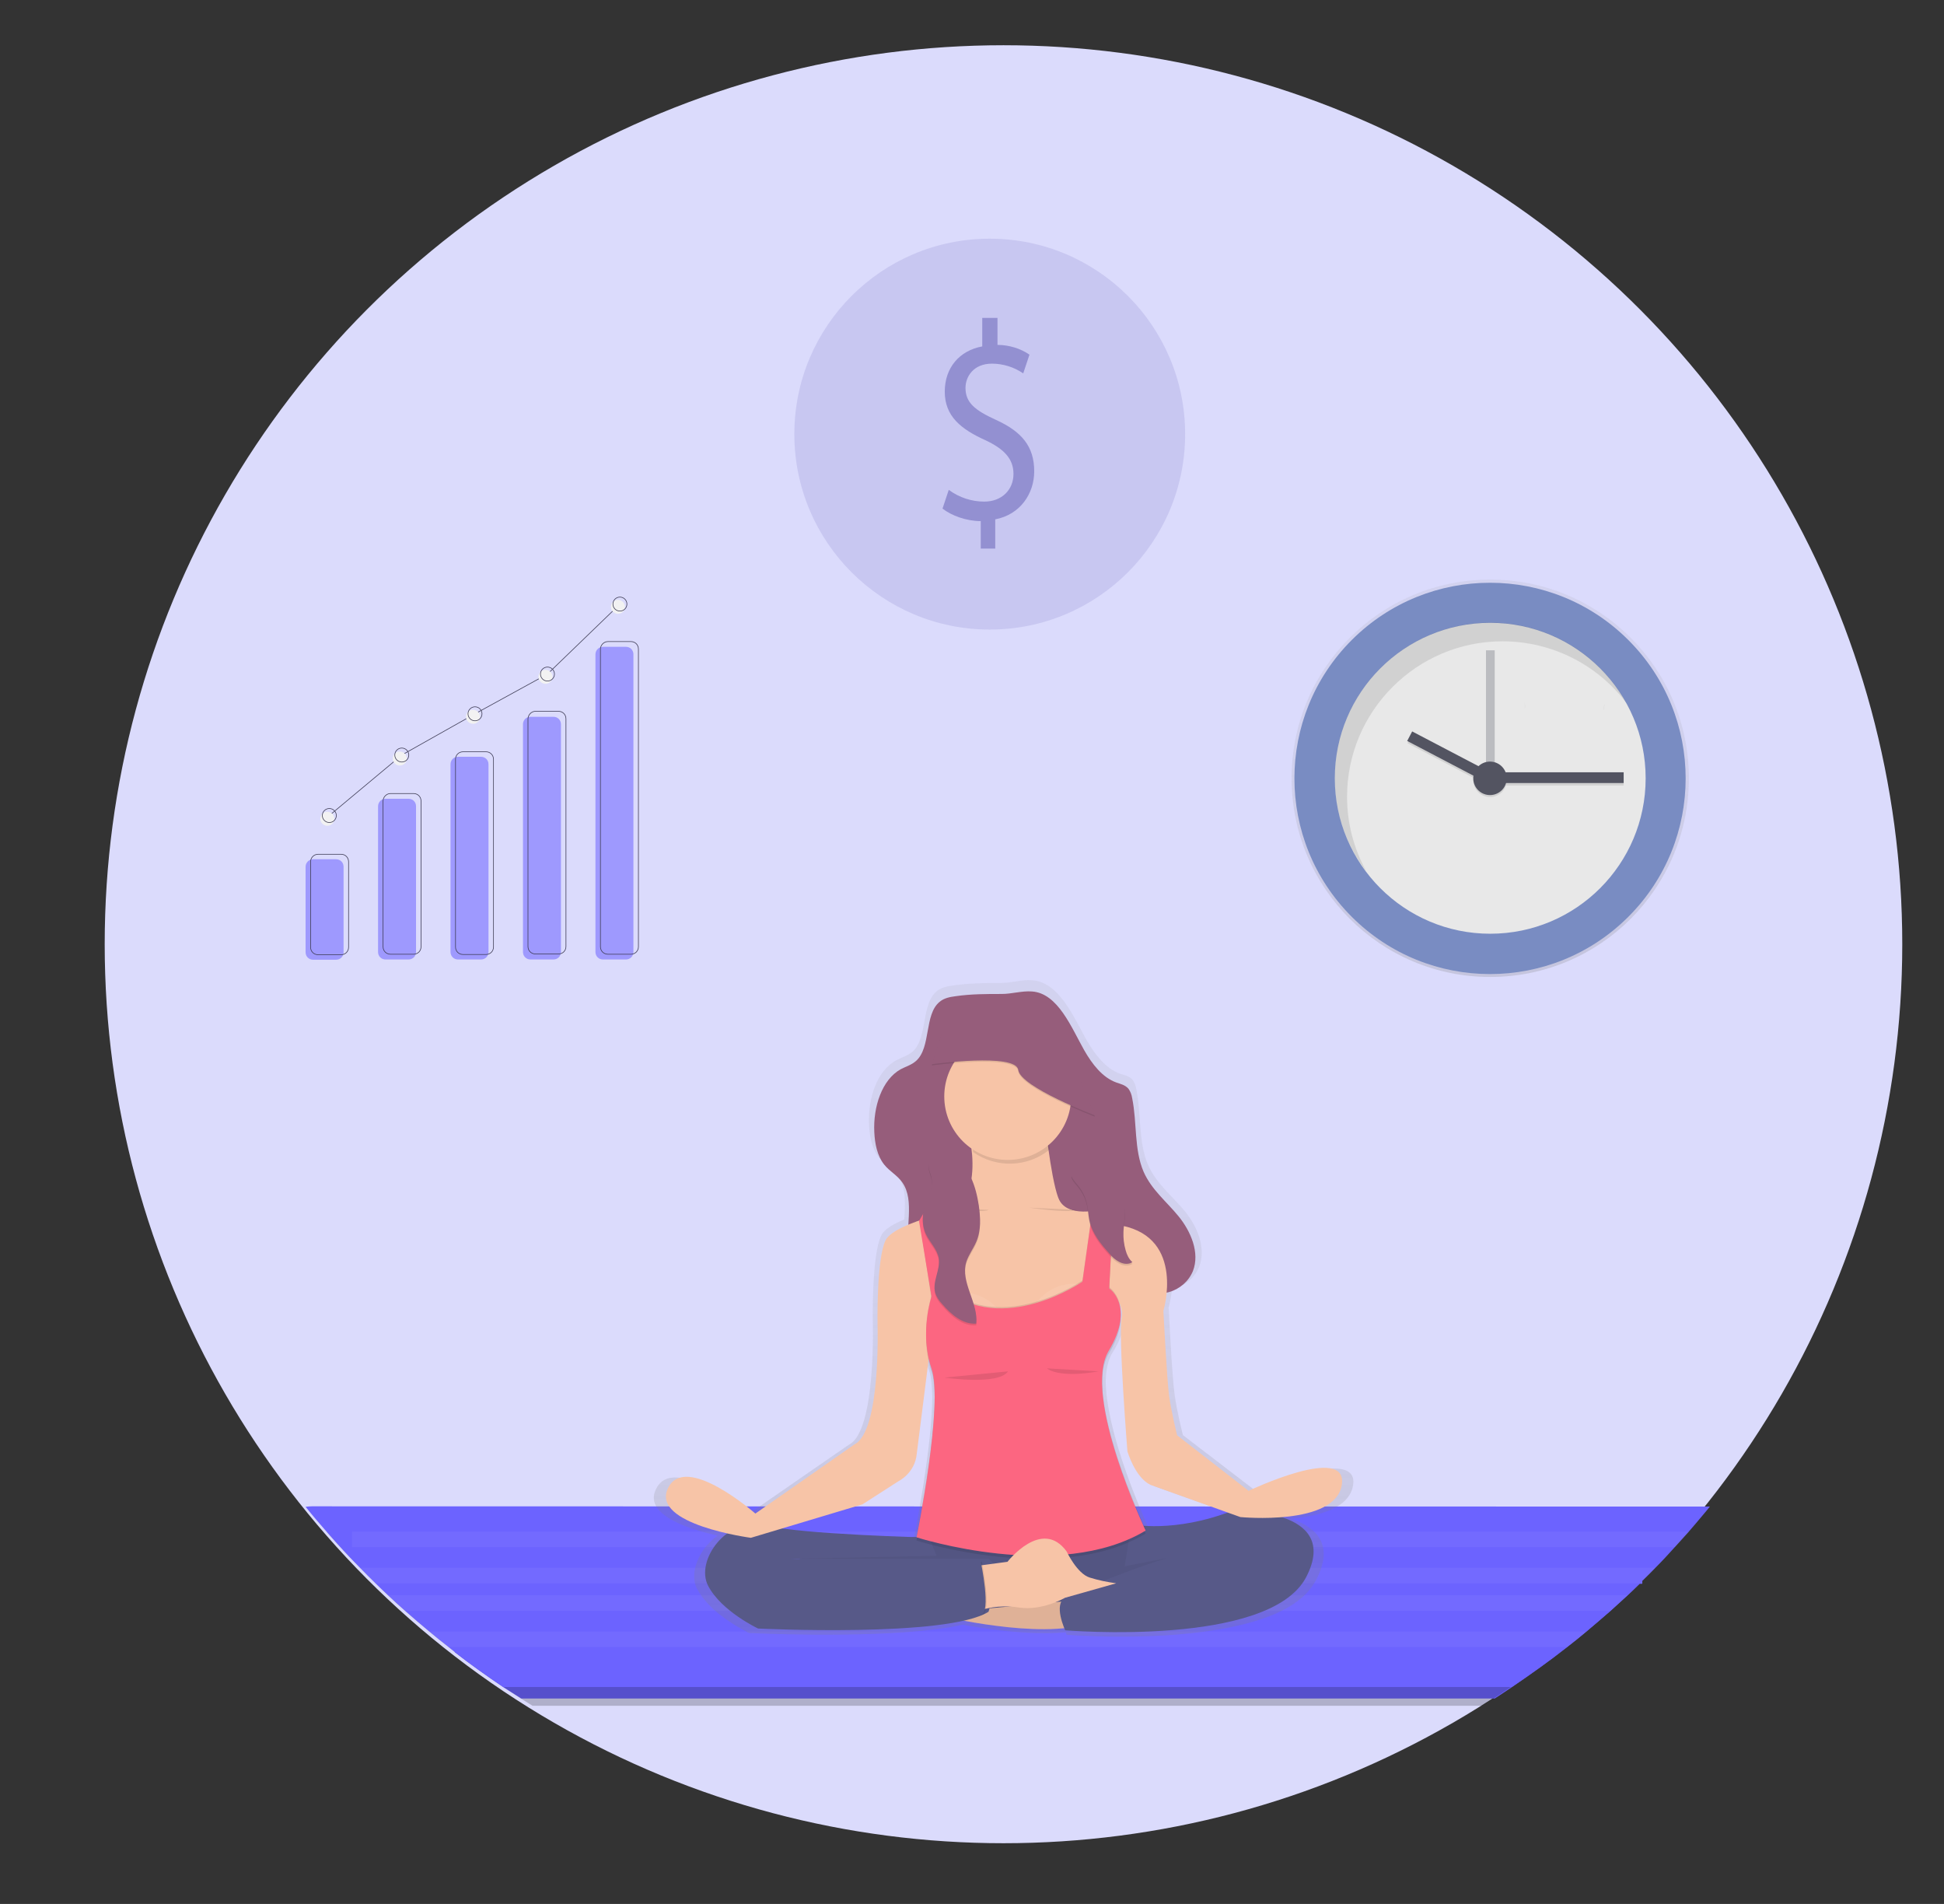 <?xml version="1.0" encoding="utf-8"?>
<!-- Generator: Adobe Illustrator 24.1.2, SVG Export Plug-In . SVG Version: 6.00 Build 0)  -->
<svg version="1.1" id="Layer_1" xmlns="http://www.w3.org/2000/svg" xmlns:xlink="http://www.w3.org/1999/xlink" x="0px" y="0px"
	 viewBox="0 0 778 761.8" style="enable-background:new 0 0 778 761.8;" xml:space="preserve">
<rect x="0" y="0" width="778" height="761.8" fill="#333333" stroke="none"/>
<style type="text/css">
	.st0{fill:#DBDBFC;}
	.st1{fill:#6C63FF;}
	.st2{opacity:0.2;enable-background:new    ;}
	.st3{opacity:5.000000e-02;fill:#FFFFFF;enable-background:new    ;}
	.st4{fill:url(#SVGID_1_);}
	.st5{fill:#965D7B;}
	.st6{fill:#575988;}
	.st7{opacity:5.000000e-02;enable-background:new    ;}
	.st8{fill:#F7C4A7;}
	.st9{opacity:0.1;enable-background:new    ;}
	.st10{opacity:7.000000e-02;fill:#FFFFFF;enable-background:new    ;}
	.st11{fill:#FC6681;}
	.st12{opacity:0.26;fill:#9390D1;enable-background:new    ;}
	.st13{fill:#9390D1;}
	.st14{fill:url(#SVGID_2_);}
	.st15{fill:#798CC2;}
	.st16{fill:#E8E8E8;}
	.st17{opacity:0.3;fill:#535461;enable-background:new    ;}
	.st18{opacity:0.1;}
	.st19{fill:#535461;}
	.st20{opacity:0.55;fill:#6C63FF;enable-background:new    ;}
	.st21{fill:none;stroke:#3F3D56;stroke-width:0.254;stroke-miterlimit:10;}
	.st22{fill:#F2F2F2;}
</style>
<circle class="st0" cx="401.6" cy="377.8" r="359.7"/>
<g>
	<path class="st1" d="M208.6,679.6h389.6c2.3-1.5,4.6-3,6.8-4.5c7.5-5.1,15-10.4,22.1-16c2.6-2,5.2-4.1,7.7-6.2
		c3.2-2.7,6.5-5.5,9.7-8.3l6.8-6.2c1.6-1.5,3.3-3.1,4.9-4.7h1v-1v-5.2v-8.3V613v-3.8c0-1.2-0.5-2.3-1.5-3.2c-1.8-1.8-4.9-3-8.6-3
		h-99.8h-2.5h-43.6h-13.3h-3.3h-1H482h-0.2h-0.5h-4.5h-85.3h-0.2h-0.1h-0.9h-50.7h-0.6h-8.6h-10.4H304h-7.1H192.1
		c-3.6,0-6.8,1.2-8.6,3c-0.9,0.9-1.5,2.1-1.5,3.2v3.8v6.2v8.3v6.2v4.7v6.2v8.3v6.2v2c6.3,4.9,12.9,9.6,19.6,14.1L208.6,679.6z"/>
	<path class="st2" d="M677.6,605.7H142.9c-6.5,0-11.9,2.8-11.9,6.2v1.3c4.2,4.8,8.5,9.5,13.1,14.1c2.1,2.1,4.1,4.2,6.2,6.2
		c1.6,1.6,3.2,3.1,4.9,4.7c2.2,2.1,4.5,4.2,6.8,6.2c3.2,2.8,6.4,5.6,9.7,8.3c2.5,2.1,5.1,4.2,7.7,6.2c0.8,0.7,1.7,1.3,2.5,2
		c6.3,4.9,12.9,9.6,19.6,14.1l6.8,4.5c1.6,1,3.2,2,4.8,3h380c1.6-1,3.2-2,4.8-3c2.3-1.5,4.6-3,6.8-4.5c7.5-5.1,15-10.4,22.1-16
		c2.6-2,5.2-4.1,7.7-6.2c3.2-2.7,6.5-5.5,9.7-8.3l6.8-6.2c1.6-1.5,3.3-3.1,4.9-4.7h1v-1c1.8-1.7,3.5-3.5,5.2-5.2
		c2.7-2.7,5.3-5.5,7.8-8.3c1.9-2.1,3.7-4.1,5.6-6.2c1.9-2.2,3.8-4.4,5.7-6.7C680.4,605.8,679.1,605.7,677.6,605.7z"/>
	<path class="st1" d="M124.7,602.7c-0.8,0-1.6,0.1-2.4,0.2c2.8,3.5,5.7,6.9,8.7,10.3c4.2,4.8,8.5,9.5,13.1,14.1
		c2.1,2.1,4.1,4.2,6.2,6.2c1.6,1.6,3.2,3.1,4.9,4.7c2.2,2.1,4.5,4.2,6.8,6.2c3.2,2.8,6.4,5.6,9.7,8.3c2.5,2.1,5.1,4.2,7.7,6.2
		c0.8,0.7,1.7,1.3,2.5,2c6.3,4.9,12.9,9.6,19.6,14.1H605c7.5-5.1,15-10.4,22.1-16c2.6-2,5.2-4.1,7.7-6.2c3.2-2.7,6.5-5.5,9.7-8.3
		l6.8-6.2c1.6-1.5,3.3-3.1,4.9-4.7h1v-1c1.8-1.7,3.5-3.5,5.2-5.2c2.7-2.7,5.3-5.5,7.8-8.3c1.9-2.1,3.7-4.1,5.6-6.2
		c1.9-2.2,3.8-4.4,5.7-6.7c0.9-1.1,1.9-2.2,2.8-3.4L124.7,602.7L124.7,602.7z"/>
	<path class="st3" d="M676,612.8c-1.8,2.1-3.7,4.2-5.6,6.2H140.9v-6.2H676z"/>
	<path class="st3" d="M662.5,627.3c-1.7,1.8-3.5,3.5-5.2,5.2v1H150.5c-2.1-2-4.2-4.1-6.2-6.2H662.5z"/>
	<path class="st3" d="M651.4,638.3l-6.8,6.2H162.1c-2.3-2-4.5-4.1-6.8-6.2H651.4z"/>
	<path class="st3" d="M634.9,652.8c-2.5,2.1-5.1,4.2-7.7,6.2H179.5c-2.6-2-5.2-4.1-7.7-6.2H634.9z"/>
</g>
<g>
	
		<linearGradient id="SVGID_1_" gradientUnits="userSpaceOnUse" x1="595.779" y1="106.46" x2="595.779" y2="-156.639" gradientTransform="matrix(1 0 0 1 -194.18 548.73)">
		<stop  offset="0" style="stop-color:#808080;stop-opacity:0.25"/>
		<stop  offset="0.54" style="stop-color:#808080;stop-opacity:0.12"/>
		<stop  offset="1" style="stop-color:#808080;stop-opacity:0.1"/>
	</linearGradient>
	<path class="st4" d="M533.5,587.6L533.5,587.6c-11.4,0.3-30.5,9.3-30.5,9.3l-1.8-1.4l-27.8-21.3c0,0-2.4-9.5-3.3-16.1
		c-1-6.6-2.4-35-2.4-35c0.6-2.2,1-4.5,1.3-6.8c0-0.2,0-0.5,0.1-0.7c0.3-0.1,0.6-0.1,0.9-0.2c0.8-0.2,1.6-0.5,2.4-0.8l0,0
		c3.4-1.5,6.1-4.3,7.5-7.7c3-7.6-0.9-16.5-5.9-22.5s-11.2-10.8-14.5-18.2c-4-9.2-2.7-20.2-4.7-30.2c-0.2-1.4-0.7-2.7-1.5-3.9
		c-1.3-1.6-3.3-1.9-5.1-2.5c-5.6-2-9.9-7.5-13.2-13.2c-5.3-9.3-10.9-23.3-21.9-24.2c-4.1-0.3-8.3,1.1-12.5,1.1
		c-6.4,0-12.8,0.1-19.1,1c-2.3,0.3-4.6,0.7-6.5,2.2c-6.5,5.2-3.6,18.8-9.8,24.3c-1.9,1.6-4.2,2.2-6.4,3.4c-8,4.2-11.5,15.6-11,25.8
		c0.2,4.8,1.2,9.7,4,13.2l0,0l0,0c2.2,2.8,5.4,4.4,7.5,7.3c0.5,0.8,1,1.6,1.4,2.4c1.9,4.4,1.5,9.7,1.2,15c-4.5,1.9-8.1,4-9.2,6.4
		c-3.9,7.8-3.4,34.5-3.4,34.5s1.4,43.7-9.5,49.2l-38.5,26.6l-2.5,1.7c0,0-16.4-14.2-27.6-15.1l0,0c-3.7-0.3-6.9,0.9-8.7,4.7
		c-3.2,6.6,3.2,11.3,11.2,14.5c3,1.2,6.2,2.2,9.3,3c1.5,0.4,2.9,0.7,4.2,1c-2.3,1.7-4.3,3.7-5.9,6c-1.3,2-2.3,4.1-2.9,6.2
		c-0.8,2.9-0.8,5.8,0.2,8.3c0.1,0.3,0.3,0.7,0.5,1c1,1.9,2.3,3.6,3.7,5.2c1.5,1.7,3.2,3.3,5,4.7c3.5,2.8,7.1,5,9.4,6.2
		c1.6,0.9,2.6,1.4,2.6,1.4s44.7,2.2,73.9-1.4c4.2-0.5,8-1.1,11.4-1.9h0.4c3.6,0.7,7.7,1.3,12,1.9c9.4,1.2,20,2,29,1.1
		c0.2,0.6,0.4,1,0.4,1s32.4,2.7,60.7-2.1c8.2-1.4,16-3.4,22.6-6.2c3.1-1.4,6-2.9,8.4-4.7c2.6-1.8,4.8-3.9,6.4-6.2
		c0.6-0.8,1.1-1.7,1.6-2.5c1.1-2.1,1.9-4,2.4-5.8c0.7-2.3,0.9-4.4,0.7-6.2c-0.3-2.8-1.5-5.2-3.3-7.1c-1.1-1.1-2.4-2.1-3.8-3
		c-1.8-1.1-3.9-2-6.1-2.7c11-0.9,23.5-4,25-13.3C542.4,589.2,538.8,587.5,533.5,587.6z M343.8,602.2l14.1-9c0,0,6.9-3.3,7.6-11.3
		l5-38.5c0.2,1,0.4,2,0.7,3l0,0c0.2,0.6,0.4,1.3,0.6,1.9c0.9,2.5,1.2,6.2,1.3,10.6c-0.1,16.4-4.4,41-6.4,51.7
		c-0.2,1.2-0.4,2.2-0.6,3c-0.1,0.6-0.2,1.1-0.3,1.4l0,0c-0.1,0.5-0.2,0.8-0.2,0.8h0.1c0,0.1,0,0.2,0,0.2h-0.5
		c-2.9-0.1-6.8-0.2-11.3-0.4c-10.7-0.4-24.5-1.1-35.7-2.2c-3.1-0.3-6.1-0.6-8.6-1l3.4-1l3.3-1l26.8-8L343.8,602.2L343.8,602.2z
		 M317.3,625L317.3,625l-3.6,0.1L317.3,625z M459.8,611.6c-0.1-0.3-0.3-0.6-0.4-0.9l0,0c-3.9-8.6-16.5-38-16.9-57.9
		c0.1-4.6,0.9-8.7,2.8-11.7c1.5-2.4,2.6-4.6,3.3-6.7c1.3-3.5,1.8-6.4,1.7-8.9v-0.8c0-1.2-0.1-2.4-0.3-3.5c0.6,1.6,0.8,3.4,0.5,5.1
		c-1.4,7.3,2.4,54.8,2.4,54.8s3.1,10.7,9.5,13.7l29.2,10.4l0,0l2.8,1c-0.1,0-0.2,0.1-0.2,0.1c-6.3,2.3-12.2,3.7-17.3,4.5
		C469.6,611.8,463.7,611.8,459.8,611.6z"/>
	<path class="st5" d="M433.9,420.2c3.2,5.6,7.3,10.9,12.8,12.9c1.7,0.6,3.6,1,4.9,2.5c0.8,1.1,1.3,2.4,1.5,3.8
		c2,9.8,0.7,20.5,4.6,29.5c3.2,7.2,9.2,11.9,14,17.8s8.6,14.5,5.7,21.9c-1.7,4.1-5.3,7.2-9.6,8.4c-4,1.1-8.2,0.6-12.3-0.1
		c-5.4-1-10.9-2.4-15.3-6.1c-7.8-6.3-11-17.6-15.1-27.7c-1.9-4.7-4.4-9.7-8.6-11.3c-4.8-1.9-10.2,1.3-13.3,6
		c-3.1,4.7-4.5,10.7-6,16.4c-1.7,6.5-3.9,13.2-8.3,17.4c-4,3.9-9.8,5-15,3c-5-2.1-8.9-7.3-10.1-13.4c-1.8-9.4,2.5-20.7-2.7-28.1
		c-2-2.9-5.1-4.4-7.3-7.2c-2.7-3.4-3.7-8.3-3.9-12.9c-0.5-10,3-21,10.6-25.2c2.1-1.1,4.3-1.7,6.1-3.3c6.1-5.4,3.2-18.7,9.5-23.7
		c1.8-1.5,4.1-1.9,6.3-2.2c6.2-0.9,12.3-0.9,18.5-0.9c4,0,8.1-1.3,12.1-1C423.4,397.4,428.8,411.2,433.9,420.2z"/>
	<polygon class="st6" points="319.9,621.3 322.2,648.9 484.9,647.9 481.8,617.8 426.8,611.4 330.3,617.2 	"/>
	<polygon class="st7" points="319.9,621.3 322.2,648.9 484.9,647.9 481.8,617.8 426.8,611.4 330.3,617.2 	"/>
	<path class="st8" d="M427,640.6l-54.2,5.1c0,0,37.1,9.5,58.8,4.9L427,640.6z"/>
	<path class="st9" d="M427,640.6l-54.2,5.1c0,0,37.1,9.5,58.8,4.9L427,640.6z"/>
	<path class="st8" d="M385.7,446.5c0,0,10.6,27.9-5.1,40.3s-2.8,47.3-2.8,47.3l60.4-2.8c0,0,6-39.2,2.8-47.5c0,0-14.3,4.1-17.5-4.6
		c-3.2-8.8-5.5-32.7-5.5-32.7H385.7z"/>
	<path class="st6" d="M371.9,615.2c0,0-50.9-1.2-65.9-4.9s-27.9,14.1-22.6,24.2c5.3,10.2,20,17.1,20,17.1s75.8,3.7,92.2-6.7
		c0,0,6.2-17.8,0-21.2h-79.1l58.3-1.2L371.9,615.2z"/>
	<path class="st6" d="M452.8,609.9c0,0,17.1,3.7,40.6-5.5c0,0,44-1.4,29.3,26.7c-14.8,28.1-96.4,21.2-96.4,21.2s-4.9-10.4,0-13.1
		s47-20.5,60.2-19.6l-36.4,7.1L452.8,609.9z"/>
	<path class="st9" d="M420.1,459.9c-0.9-6.6-1.4-11.9-1.4-11.9h-32.3c1.5,4.2,2.5,8.6,3.1,13C398.8,467.5,411.3,467.1,420.1,459.9
		L420.1,459.9z"/>
	<circle class="st8" cx="403.3" cy="438.7" r="25.4"/>
	<path class="st8" d="M388.5,482.9c0,0-30.4,5.8-34.1,13.4s-3.2,33.7-3.2,33.7s1.4,42.6-9.2,47.9l-39.7,27.7c0,0-28.1-24.7-35-10.1
		c-6.9,14.5,33.2,19.8,33.2,19.8l44.7-13.4l14.3-9.2c0,0,6.7-3.2,7.4-11.1l6-47.5l24-6.9h38.6l5.2-14.8c0,0,9.6,7.7,8.2,14.8
		s2.3,53.5,2.3,53.5s3,10.4,9.2,13.4l36,12.9c0,0,38,3.7,40.6-12.9s-37.3,2.4-37.3,2.4l-28.6-22.2c0,0-2.3-9.2-3.2-15.7
		c-0.9-6.5-2.3-34.1-2.3-34.1s8.8-29-16.6-34.1l-32.7-10.1L388.5,482.9z"/>
	<path class="st9" d="M368.1,488.8l4.7,31.2c0,0-4.9,14.5,0,28.8s-6,67.6-6,67.6s56.9,18.2,91.7-2.8c0,0-25.6-53.9-14.8-71.9
		c10.8-18,0.2-25,0.2-25l1.7-33.1l-7.8-2.3l-4.6,32.7c0,0-31.8,22.1-55.3,2.8l-5.1-35.5L368.1,488.8z"/>
	<path class="st10" d="M400.9,525.9c-5.1-8.2-15.6-11.1-24.2-6.8C384.5,524.9,393,526.4,400.9,525.9z"/>
	<path class="st10" d="M414,522.4c5.1-8.2,15.6-11.1,24.2-6.8C430.5,521.4,421.9,523,414,522.4z"/>
	<path class="st9" d="M368.1,488.8l4.7,29.6c0,0-4.9,14.5,0,28.8s-6,67.5-6,67.5s56.9,18.2,91.7-2.8c0,0-25.6-53.9-14.8-71.9
		c10.8-18,0.2-25,0.2-25l1.7-33.1l-7.8-2.3l-4.6,32.7c0,0-31.8,22.1-55.3,2.8l-5.1-35.5L368.1,488.8z"/>
	<path class="st11" d="M367.8,488.5l5,30.3c0,0-4.9,14.5,0,28.8s-6,67.5-6,67.5s56.9,18.3,91.7-2.7c0,0-25.6-53.9-14.8-71.9
		c10.8-18,0.2-25,0.2-25l1.7-33.1l-7.8-2.3l-4.6,32.7c0,0-31.8,22.1-55.3,2.8l-5.1-35.5L367.8,488.5z"/>
	<path class="st8" d="M391.2,626.5l12-1.6c0,0,13.8-17.8,23.7-4.1c0,0,4.1,8.8,9.2,10.4c3.5,1.1,7,1.8,10.6,2.3l-20.5,5.8
		c0,0-9,5.3-18.4,3.9c-5.6-0.9-11.2-0.4-16.6,1.4L391.2,626.5z"/>
	<path class="st9" d="M378,551.2c0,0,21.7,3.2,25.4-2.5L378,551.2z"/>
	<path class="st9" d="M419,547.5c0,0,4.1,4.1,20.7,1.2L419,547.5z"/>
	<path class="st9" d="M376.8,483.2c0,0,15.9,2.3,18.9,0.9L376.8,483.2z"/>
	<path class="st9" d="M411.9,483.2c0,0,15.9,2.3,18.9,0.9L411.9,483.2z"/>
	<path class="st9" d="M392.9,624.8c0,0,4.4,20.7,0,21.4s-10.6-3.4-10.6-3.9s2.8-13.6,2.8-13.6L392.9,624.8z"/>
	<path class="st6" d="M392.5,624.8c0,0,4.4,20.7,0,21.4s-10.6-3.4-10.6-3.9s2.8-13.6,2.8-13.6L392.5,624.8z"/>
	<path class="st9" d="M371.1,480.2c-1.9,4.5-2.6,9.8-0.6,14.2c1.6,3.4,4.6,6.1,5.2,9.8c0.7,4.6-2.7,9.3-1.4,13.8
		c0.5,1.7,1.6,3.2,2.8,4.5c3.5,4.1,8.2,8.2,13.6,7.8c0.9-8.4-6.4-16.5-4-24.6c0.9-2.9,2.8-5.3,4-8.1c2-4.6,1.7-9.8,1-14.7
		c-1.1-7.2-3.7-16-10.8-19.3c-3.3-1.5-7.9-1.7-9.1,2.5c-0.6,2.2,0.9,4.3,1.1,6.5C373.2,475.6,372.2,477.7,371.1,480.2z"/>
	<path class="st5" d="M371.1,479.5c-1.9,4.5-2.6,9.8-0.6,14.2c1.6,3.4,4.6,6.1,5.2,9.8c0.7,4.6-2.7,9.3-1.4,13.8
		c0.5,1.7,1.6,3.2,2.8,4.5c3.5,4.1,8.2,8.2,13.6,7.8c0.9-8.4-6.4-16.5-4-24.6c0.9-2.9,2.8-5.3,4-8.1c2-4.6,1.7-9.8,1-14.7
		c-1.1-7.2-3.7-16-10.8-19.3c-3.3-1.5-7.9-1.7-9.1,2.5c-0.6,2.2,0.9,4.3,1.1,6.5C373.2,474.9,372.2,477,371.1,479.5z"/>
	<path class="st9" d="M372.9,426.3c0,0,33.7-4.6,34.6,2.3s30.7,18.2,30.7,18.2l-7.4-18.2L417.2,406c0,0-24.9-1.8-26,0
		s-14.3,7.8-14.3,7.8L372.9,426.3z"/>
	<path class="st5" d="M372.9,425.8c0,0,33.7-4.6,34.6,2.3s30.7,18.2,30.7,18.2l-7.4-18.2l-13.6-22.6c0,0-24.9-1.8-26,0
		s-14.3,7.8-14.3,7.8L372.9,425.8z"/>
	<path class="st9" d="M431.5,475.1c1.6,2,2.8,4.3,3.4,6.8c0.6,2.4,0.6,4.9,1.1,7.2c1.1,5.1,4.5,9.3,8,13.2c1.1,1.4,2.5,2.6,4.1,3.4
		s3.6,1,5.1,0c-1.4-1.2-2.2-2.9-2.7-4.7c-0.7-2.4-1-5-0.9-7.5c0.2-4.3,1.4-8.7-0.4-12.6c-1-2.2-2.9-3.9-4.9-5.5
		c-1.3-1.1-2.8-2-4.3-2.8c-2.9-1.4-6.1-2.1-9.3-2.4C426.6,469.8,430.2,473.5,431.5,475.1z"/>
	<path class="st5" d="M431.5,474.4c1.6,2,2.8,4.3,3.4,6.8c0.6,2.4,0.6,4.9,1.1,7.2c1.1,5.1,4.5,9.3,8,13.2c1.1,1.4,2.5,2.6,4.1,3.4
		s3.6,1,5.1,0c-1.4-1.2-2.2-2.9-2.7-4.7c-0.7-2.4-1-5-0.9-7.5c0.2-4.3,1.4-8.7-0.4-12.6c-1-2.2-2.9-3.9-4.9-5.5
		c-1.3-1.1-2.8-2.1-4.3-2.9c-2.9-1.4-6.1-2.1-9.3-2.4C426.6,469.1,430.2,472.8,431.5,474.4z"/>
</g>
<g id="Money">
	<circle class="st12" cx="396.1" cy="173.7" r="78.2"/>
	<path class="st13" d="M392.5,219.9v-11.4c-5.8,0-11.7-2.2-15.3-5l2.5-7.5c4.2,3.1,9.2,4.7,14.2,4.7c7,0,11.7-4.7,11.7-11.1
		c0-6.1-3.9-10-11.1-13.4c-10-4.5-16.4-9.7-16.4-19.5c0-9.5,5.8-16.4,15-18.1v-11.4h6.1V138c4.5,0,9.2,1.4,12.8,3.9l-2.5,7.5
		c-3.6-2.5-8.1-3.9-12.5-3.9c-7.5,0-10.6,5.3-10.6,9.7c0,5.8,3.6,8.9,12.2,12.8c10.3,4.7,15.3,10.6,15.3,20.6
		c0,8.9-5.6,17.3-15.6,19.2v11.7h-5.8V219.9z"/>
</g>
<g>
	
		<linearGradient id="SVGID_2_" gradientUnits="userSpaceOnUse" x1="596.437" y1="-227.15" x2="596.437" y2="-386.076" gradientTransform="matrix(1 0 0 1 0 618)">
		<stop  offset="0" style="stop-color:#808080;stop-opacity:0.25"/>
		<stop  offset="0.54" style="stop-color:#808080;stop-opacity:0.12"/>
		<stop  offset="1" style="stop-color:#808080;stop-opacity:0.1"/>
	</linearGradient>
	<circle class="st14" cx="596.4" cy="311.4" r="79.5"/>
	
		<ellipse transform="matrix(0.707 -0.707 0.707 0.707 -45.492 512.948)" class="st15" cx="596.4" cy="311.4" rx="78.3" ry="78.3"/>
	<circle class="st16" cx="596.4" cy="311.4" r="62.2"/>
	<rect x="594.7" y="260.2" class="st17" width="3.5" height="54.9"/>
	<g class="st18">
		<rect x="600.2" y="310" width="49.6" height="4.3"/>
		<rect x="577.6" y="286" transform="matrix(0.464 -0.886 0.886 0.464 41.844 676.409)" width="4.3" height="35.3"/>
		<ellipse transform="matrix(0.16 -0.987 0.987 0.16 192.757 850.903)" cx="596.4" cy="312.2" rx="6.7" ry="6.7"/>
	</g>
	<rect x="600.2" y="309" class="st19" width="49.6" height="4.3"/>
	
		<rect x="577.5" y="285.1" transform="matrix(0.464 -0.886 0.886 0.464 42.604 675.844)" class="st19" width="4.3" height="35.3"/>
	
		<ellipse transform="matrix(0.16 -0.987 0.987 0.16 193.532 850.244)" class="st19" cx="596.4" cy="311.4" rx="6.7" ry="6.7"/>
	<g class="st18">
		<path d="M539.1,318.8c0-34.3,27.9-62.2,62.2-62.2c19.6,0,37.9,9.2,49.6,24.7c-10.6-19.2-31-32.2-54.5-32.2
			c-34.3,0-62.2,27.9-62.2,62.2c0,13.5,4.3,26.7,12.6,37.3C541.7,339.4,539.1,329.2,539.1,318.8z"/>
	</g>
	<path class="st7" d="M642.2,281.6c0,0-0.8,2-0.4,2.6"/>
	<path class="st7" d="M610.2,281c0,0,0.4,2,0,2.6"/>
</g>
<g>
	<path class="st20" d="M125.3,343.8h9.2c1.7,0,3,1.3,3,3v34.2c0,1.7-1.3,3-3,3h-9.2c-1.7,0-3-1.3-3-3v-34.2
		C122.3,345.1,123.7,343.8,125.3,343.8z"/>
	<path class="st20" d="M154.3,319.6h9.2c1.7,0,3,1.3,3,3v58.3c0,1.7-1.3,3-3,3h-9.2c-1.7,0-3-1.3-3-3v-58.3
		C151.3,321,152.6,319.6,154.3,319.6z"/>
	<path class="st20" d="M183.3,302.8h9.2c1.7,0,3,1.3,3,3v75.1c0,1.7-1.3,3-3,3h-9.2c-1.7,0-3-1.3-3-3v-75.1
		C180.3,304.1,181.6,302.8,183.3,302.8z"/>
	<path class="st20" d="M212.3,286.8h9.2c1.7,0,3,1.3,3,3v91.1c0,1.7-1.3,3-3,3h-9.2c-1.7,0-3-1.3-3-3v-91.1
		C209.3,288.1,210.6,286.8,212.3,286.8z"/>
	<path class="st20" d="M241.3,258.8h9.2c1.7,0,3,1.3,3,3v119.1c0,1.7-1.3,3-3,3h-9.2c-1.7,0-3-1.3-3-3V261.8
		C238.3,260.2,239.6,258.8,241.3,258.8z"/>
	<path class="st21" d="M127.3,341.8h9.2c1.7,0,3,1.3,3,3v34.2c0,1.7-1.3,3-3,3h-9.2c-1.7,0-3-1.3-3-3v-34.2
		C124.3,343.1,125.7,341.8,127.3,341.8z"/>
	<path class="st21" d="M156.3,317.5h9.2c1.7,0,3,1.3,3,3v58.3c0,1.7-1.3,3-3,3h-9.2c-1.7,0-3-1.3-3-3v-58.3
		C153.3,319,154.6,317.5,156.3,317.5z"/>
	<path class="st21" d="M185.3,300.8h9.2c1.7,0,3,1.3,3,3v75.1c0,1.7-1.3,3-3,3h-9.2c-1.7,0-3-1.3-3-3v-75.1
		C182.3,302.1,183.6,300.8,185.3,300.8z"/>
	<path class="st21" d="M214.3,284.6h9.2c1.7,0,3,1.3,3,3v91.1c0,1.7-1.3,3-3,3h-9.2c-1.7,0-3-1.3-3-3v-91
		C211.3,286.1,212.6,284.6,214.3,284.6z"/>
	<path class="st21" d="M243.3,256.7h9.2c1.7,0,3,1.3,3,3v119.1c0,1.7-1.3,3-3,3h-9.2c-1.7,0-3-1.3-3-3V259.7
		C240.3,258.2,241.6,256.7,243.3,256.7z"/>
	<polyline class="st21" points="131.8,326.3 160.8,302.1 190.1,285.6 219.1,269.7 248.1,241.7 	"/>
	<circle class="st22" cx="131" cy="327.6" r="2.8"/>
	<circle class="st22" cx="160" cy="303.5" r="2.8"/>
	<circle class="st22" cx="189.3" cy="286.8" r="2.8"/>
	<circle class="st22" cx="218.3" cy="270.8" r="2.8"/>
	<circle class="st22" cx="247.3" cy="242.8" r="2.8"/>
	<circle class="st21" cx="131.8" cy="326.3" r="2.8"/>
	<circle class="st21" cx="160.8" cy="302.1" r="2.8"/>
	<circle class="st21" cx="190.1" cy="285.6" r="2.8"/>
	<circle class="st21" cx="219.1" cy="269.7" r="2.8"/>
	<circle class="st21" cx="248.1" cy="241.7" r="2.8"/>
</g>
</svg>
